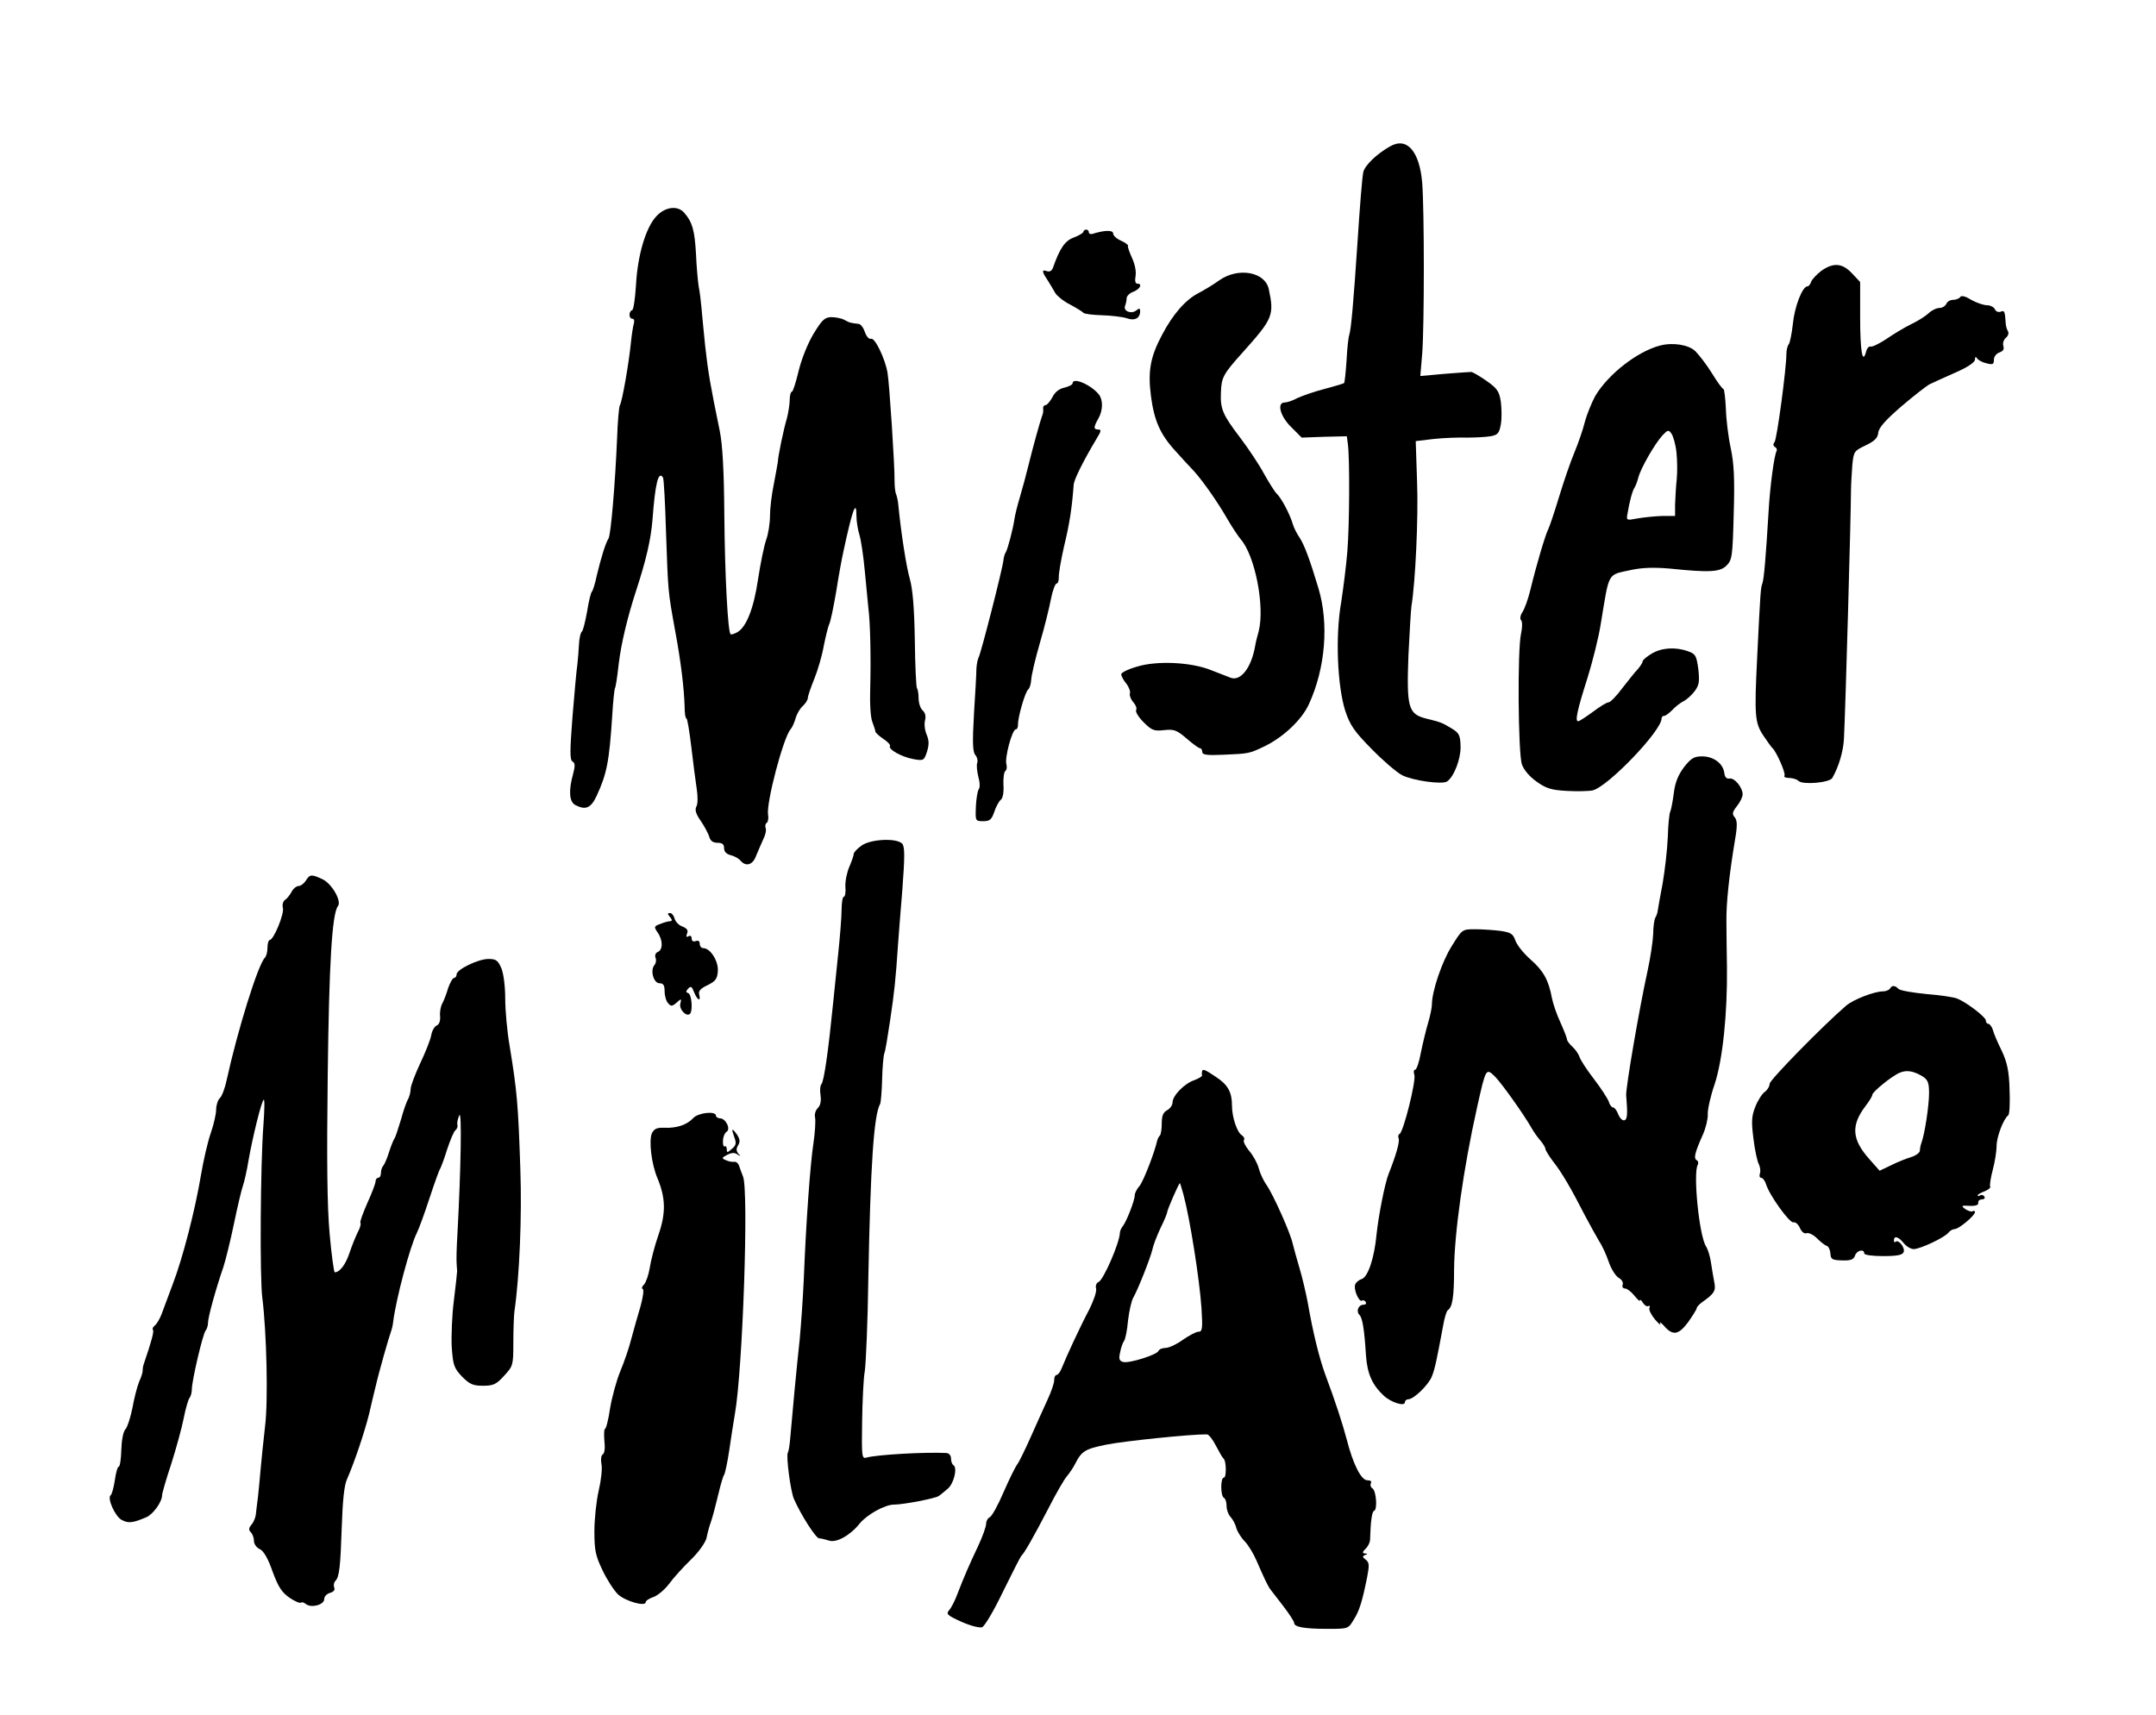 <?xml version="1.0" standalone="no"?>
<!DOCTYPE svg PUBLIC "-//W3C//DTD SVG 20010904//EN"
 "http://www.w3.org/TR/2001/REC-SVG-20010904/DTD/svg10.dtd">
<svg version="1.0" xmlns="http://www.w3.org/2000/svg"
 width="798pt" height="635pt" viewBox="0 0 798 635"
 preserveAspectRatio="xMidYMid meet">
<g transform="translate(0,635) scale(0.1,-0.1)"
fill="#000000" stroke="none">
<path d="M5145 5808 c-50 -28 -93 -70 -99 -95 -4 -16 -13 -129 -21 -253 -16
-240 -24 -326 -31 -350 -3 -8 -8 -51 -10 -95 -3 -43 -7 -81 -9 -83 -2 -2 -35
-12 -73 -22 -39 -10 -84 -26 -101 -34 -16 -9 -37 -16 -46 -16 -30 0 -17 -51
24 -91 l39 -39 83 3 84 2 4 -30 c7 -54 6 -298 -2 -395 -4 -52 -15 -138 -23
-190 -22 -125 -14 -309 15 -401 18 -54 33 -76 98 -142 42 -43 92 -86 113 -97
40 -20 148 -35 166 -23 26 18 51 84 50 129 -1 41 -5 50 -31 66 -38 23 -40 24
-97 38 -66 17 -72 41 -65 234 4 83 9 165 11 181 15 91 26 329 21 461 l-5 151
67 8 c38 4 93 6 123 5 30 0 69 2 87 5 27 5 32 11 38 44 4 22 3 59 0 84 -6 38
-13 49 -53 77 -26 18 -51 33 -57 33 -5 0 -50 -3 -99 -7 l-89 -8 7 83 c8 106 8
528 0 632 -10 118 -57 171 -119 135z"/>
<path d="M2429 5549 c-39 -42 -69 -144 -75 -254 -3 -49 -9 -91 -14 -93 -14 -5
-13 -32 1 -32 6 0 8 -8 5 -18 -3 -10 -8 -42 -11 -72 -7 -71 -32 -218 -41 -231
-3 -6 -8 -61 -10 -122 -7 -166 -23 -359 -32 -371 -10 -15 -27 -69 -43 -136 -6
-30 -15 -57 -18 -60 -4 -3 -12 -36 -18 -74 -7 -38 -15 -72 -20 -75 -4 -3 -9
-24 -10 -46 -1 -22 -4 -56 -6 -75 -3 -19 -11 -106 -18 -193 -10 -129 -10 -160
0 -166 10 -6 10 -17 2 -47 -17 -61 -14 -102 8 -114 38 -20 58 -12 79 33 38 82
47 127 58 297 3 52 8 98 10 102 3 4 9 44 14 90 9 75 32 172 65 273 36 110 54
187 60 260 10 136 22 184 39 157 3 -5 8 -93 11 -198 8 -227 7 -220 33 -364 23
-123 34 -219 36 -287 0 -24 3 -43 7 -43 3 0 11 -48 18 -107 7 -60 16 -129 20
-155 4 -26 4 -53 -1 -63 -7 -12 -3 -27 15 -53 14 -20 28 -47 32 -59 4 -16 14
-23 31 -23 17 0 24 -5 24 -20 0 -13 9 -22 25 -26 13 -3 29 -12 36 -20 20 -24
46 -16 58 19 7 17 19 44 26 60 8 15 12 34 9 41 -3 8 -1 17 4 20 5 3 7 17 5 30
-8 41 56 285 83 316 7 8 15 27 19 42 4 14 15 34 26 44 10 9 19 23 19 30 0 7
11 39 24 71 13 32 29 87 35 122 7 35 16 71 20 80 5 9 16 63 26 121 9 58 21
123 26 145 34 159 49 200 49 134 0 -19 5 -50 11 -69 6 -19 15 -80 20 -135 5
-55 11 -116 13 -135 7 -52 10 -181 7 -295 -2 -58 1 -112 8 -128 6 -16 11 -31
11 -35 0 -4 13 -16 29 -27 16 -10 28 -23 25 -27 -7 -12 43 -40 86 -48 38 -7
40 -6 51 27 8 26 8 41 -1 63 -7 16 -10 40 -6 54 4 15 0 28 -9 36 -8 7 -15 27
-15 45 0 17 -3 34 -6 37 -3 3 -7 84 -8 179 -2 121 -8 190 -19 228 -13 46 -32
169 -42 271 -1 14 -5 32 -8 40 -4 8 -6 31 -6 50 1 52 -19 360 -26 400 -9 53
-47 131 -61 126 -7 -3 -17 8 -23 25 -5 16 -16 30 -23 30 -27 3 -34 4 -53 15
-11 6 -33 10 -49 10 -24 -1 -34 -11 -65 -62 -21 -35 -44 -92 -55 -137 -10 -42
-21 -77 -25 -77 -4 0 -8 -13 -8 -30 0 -16 -5 -47 -10 -67 -13 -43 -33 -141
-34 -163 -1 -8 -8 -46 -15 -83 -8 -38 -14 -90 -14 -116 0 -27 -6 -67 -14 -89
-8 -22 -21 -87 -30 -145 -16 -110 -44 -180 -78 -198 -11 -6 -22 -9 -24 -7 -10
11 -21 215 -23 438 -1 169 -7 267 -17 315 -35 170 -43 216 -54 315 -6 58 -12
123 -14 145 -2 22 -6 56 -10 75 -3 19 -8 74 -10 122 -5 85 -13 116 -44 151
-24 27 -70 22 -103 -14z"/>
<path d="M4010 5492 c0 -4 -16 -14 -35 -21 -33 -12 -52 -39 -78 -113 -4 -11
-12 -15 -22 -12 -20 8 -19 -2 3 -34 9 -15 22 -36 28 -47 6 -10 30 -30 54 -42
24 -13 47 -27 50 -31 3 -4 33 -8 68 -9 35 -1 76 -6 92 -11 30 -11 50 0 50 26
0 11 -3 12 -14 3 -18 -15 -49 -3 -42 16 3 8 6 21 6 29 0 8 11 19 25 24 25 10
35 30 14 30 -7 0 -9 11 -6 28 3 16 -2 43 -13 67 -10 22 -17 42 -15 45 2 3 -10
12 -26 19 -16 7 -29 19 -29 27 0 13 -33 12 -77 -2 -7 -2 -13 1 -13 6 0 6 -4
10 -10 10 -5 0 -10 -4 -10 -8z"/>
<path d="M6742 5348 c-17 -13 -34 -31 -38 -40 -3 -10 -9 -18 -14 -18 -19 0
-48 -76 -54 -139 -4 -36 -11 -70 -15 -75 -5 -6 -9 -22 -9 -36 0 -54 -35 -316
-44 -327 -6 -7 -5 -14 2 -18 6 -3 8 -10 6 -14 -9 -14 -25 -134 -30 -226 -10
-166 -17 -250 -23 -265 -6 -17 -7 -23 -19 -270 -11 -221 -9 -246 24 -295 15
-22 29 -42 33 -45 14 -13 49 -92 44 -101 -4 -5 4 -9 17 -9 13 0 29 -5 35 -11
15 -15 114 -7 125 11 24 42 41 100 43 145 6 114 26 838 26 915 0 25 3 69 5 98
5 51 7 53 49 73 33 16 45 27 47 47 2 19 27 47 86 98 46 39 93 76 105 82 12 6
55 25 95 43 46 20 72 38 72 48 0 11 3 12 8 4 4 -6 20 -15 35 -18 23 -6 27 -4
27 13 0 12 9 23 20 27 14 5 19 12 15 24 -3 10 1 24 10 31 8 7 11 17 7 24 -4 6
-7 18 -8 26 -3 49 -5 52 -19 46 -9 -3 -18 1 -21 9 -4 8 -17 15 -29 15 -13 0
-39 9 -59 20 -22 14 -37 17 -41 10 -3 -5 -15 -10 -26 -10 -11 0 -22 -7 -25
-15 -4 -8 -15 -15 -25 -15 -11 0 -30 -9 -41 -20 -12 -11 -42 -30 -66 -41 -24
-12 -64 -36 -90 -54 -26 -17 -52 -30 -58 -28 -6 2 -14 -6 -17 -19 -13 -49 -22
1 -22 126 l0 132 -30 32 c-36 38 -68 41 -113 10z"/>
<path d="M4514 5313 c-22 -16 -57 -37 -78 -48 -47 -24 -94 -77 -134 -153 -44
-82 -54 -135 -42 -228 12 -91 34 -142 91 -204 22 -25 53 -58 69 -75 34 -38 88
-115 125 -180 16 -27 37 -59 47 -71 53 -60 90 -248 67 -340 -6 -21 -12 -46
-13 -54 -14 -82 -54 -133 -91 -119 -11 4 -43 17 -72 28 -74 30 -201 36 -275
13 -32 -9 -58 -22 -58 -28 0 -6 8 -22 19 -35 10 -13 16 -30 13 -37 -2 -7 4
-22 13 -32 9 -10 14 -23 10 -29 -3 -6 9 -26 28 -45 30 -30 39 -33 75 -29 37 4
47 1 84 -31 23 -20 45 -36 50 -36 4 0 8 -6 8 -14 0 -10 17 -13 78 -10 95 4 96
4 154 32 69 34 137 98 163 156 61 133 74 298 35 428 -33 110 -52 160 -70 188
-10 14 -21 36 -25 50 -11 37 -42 96 -60 113 -8 8 -29 42 -47 74 -17 32 -57 92
-88 133 -64 84 -74 106 -71 168 2 55 8 67 82 149 110 123 116 136 95 233 -14
64 -113 81 -182 33z"/>
<path d="M6145 5071 c-85 -22 -192 -106 -240 -186 -13 -24 -31 -67 -39 -97 -7
-29 -25 -80 -39 -114 -14 -33 -39 -106 -56 -162 -17 -56 -35 -110 -40 -120
-11 -21 -44 -132 -67 -227 -8 -33 -21 -69 -29 -81 -8 -12 -10 -25 -5 -30 5 -5
5 -26 0 -49 -14 -59 -11 -443 3 -485 8 -21 28 -45 55 -64 35 -25 55 -31 112
-34 38 -2 81 -1 95 2 57 14 255 221 255 266 0 6 4 10 10 10 5 0 18 10 29 21
11 12 30 27 42 33 12 6 31 23 42 38 16 22 18 35 13 81 -7 50 -10 56 -38 66
-47 17 -99 13 -135 -9 -18 -11 -33 -23 -33 -28 0 -5 -8 -17 -17 -28 -10 -10
-36 -43 -58 -71 -21 -29 -45 -53 -51 -53 -7 0 -33 -16 -58 -35 -26 -19 -50
-35 -55 -35 -12 0 -3 42 35 161 18 58 41 148 49 200 33 198 22 179 117 200 40
8 83 9 140 4 145 -15 185 -13 209 12 20 20 22 34 26 191 4 131 1 186 -11 243
-9 41 -17 107 -18 146 -2 40 -6 73 -9 73 -4 0 -23 26 -43 59 -20 32 -48 68
-61 81 -25 24 -83 33 -130 21z m60 -395 c3 -28 4 -73 1 -101 -3 -27 -5 -69 -6
-92 l0 -43 -47 0 c-27 -1 -67 -5 -91 -9 -42 -8 -43 -8 -38 18 7 43 18 85 26
96 4 6 10 22 14 37 8 33 60 124 89 156 20 21 23 22 34 6 6 -9 15 -39 18 -68z"/>
<path d="M3970 4931 c0 -5 -14 -12 -30 -16 -20 -4 -36 -17 -45 -36 -9 -16 -20
-29 -26 -29 -5 0 -9 -6 -8 -12 1 -7 0 -20 -4 -28 -7 -19 -32 -108 -51 -185 -8
-33 -22 -85 -31 -115 -9 -30 -18 -66 -20 -80 -5 -37 -25 -112 -32 -124 -4 -5
-8 -19 -9 -30 -3 -31 -84 -348 -92 -360 -3 -6 -7 -24 -8 -41 0 -16 -4 -92 -9
-167 -6 -106 -5 -141 5 -153 7 -8 10 -21 7 -29 -3 -8 -1 -31 4 -51 6 -21 7
-41 1 -48 -4 -7 -9 -36 -10 -64 -2 -52 -2 -53 27 -53 25 0 31 6 41 34 6 19 17
39 24 45 8 6 12 28 10 56 -1 24 2 47 7 51 5 3 7 14 4 25 -7 22 21 129 35 129
5 0 8 8 8 18 -1 26 27 123 38 130 5 4 10 20 11 37 1 16 15 77 32 135 17 58 35
131 41 163 6 31 16 57 21 57 5 0 8 10 8 23 -1 12 8 65 20 117 20 82 29 143 35
225 1 19 34 86 86 173 16 26 17 32 5 32 -18 0 -18 8 0 40 18 31 18 70 2 90
-29 36 -97 65 -97 41z"/>
<path d="M6233 3510 c-22 -30 -33 -56 -38 -98 -4 -31 -10 -61 -13 -67 -3 -5
-8 -48 -9 -95 -2 -47 -11 -123 -19 -170 -9 -47 -17 -92 -18 -100 -1 -9 -5 -21
-9 -27 -4 -7 -8 -34 -8 -60 -1 -26 -10 -88 -21 -138 -31 -141 -81 -433 -79
-460 6 -70 4 -89 -6 -92 -7 -3 -17 7 -23 21 -5 14 -14 26 -19 26 -5 0 -13 9
-16 21 -4 11 -28 49 -55 84 -27 35 -51 72 -54 83 -4 11 -15 27 -26 37 -11 10
-20 22 -20 27 0 5 -11 33 -24 62 -14 30 -28 71 -32 92 -12 65 -31 100 -79 142
-25 22 -50 53 -56 70 -9 25 -16 30 -56 36 -25 3 -67 6 -93 6 -48 0 -48 0 -87
-63 -36 -57 -73 -167 -73 -215 0 -11 -6 -42 -14 -68 -8 -27 -20 -77 -27 -111
-6 -35 -16 -63 -21 -63 -5 0 -7 -8 -3 -19 7 -22 -41 -214 -55 -219 -5 -2 -6
-10 -3 -17 4 -13 -10 -62 -37 -130 -14 -34 -38 -157 -45 -225 -8 -87 -32 -158
-55 -165 -10 -3 -21 -12 -24 -20 -7 -18 14 -66 25 -60 4 3 10 1 14 -5 3 -5 0
-10 -8 -10 -19 0 -29 -24 -15 -38 11 -11 18 -54 24 -151 5 -67 23 -108 66
-148 27 -25 78 -41 78 -24 0 6 6 11 13 11 21 1 75 54 87 85 11 28 17 56 41
185 5 30 13 57 18 60 17 11 23 50 23 150 1 133 34 372 85 600 33 148 33 147
67 114 26 -27 106 -139 136 -192 8 -14 23 -35 33 -46 9 -11 17 -24 17 -29 0
-5 13 -26 28 -46 32 -40 68 -102 118 -200 19 -36 43 -79 53 -96 11 -16 27 -51
36 -78 9 -26 26 -52 37 -58 11 -6 17 -17 14 -25 -3 -8 1 -14 9 -14 7 0 23 -12
34 -26 12 -15 21 -23 21 -18 0 5 5 1 11 -9 6 -9 14 -15 20 -12 5 3 7 0 4 -7
-3 -7 7 -26 21 -43 14 -16 22 -23 19 -15 -4 8 2 5 12 -6 34 -40 55 -37 91 11
17 24 32 48 32 52 0 5 10 15 21 23 44 31 51 42 44 74 -3 17 -9 49 -12 71 -3
22 -11 49 -18 60 -26 39 -49 274 -31 303 3 6 2 14 -4 17 -12 7 -7 28 23 95 11
25 19 59 18 75 -1 17 10 67 25 110 30 90 48 262 46 435 -1 58 -2 134 -2 170
-1 64 10 171 32 302 9 52 8 71 -1 82 -11 13 -9 20 8 42 12 15 21 34 21 43 0
26 -30 62 -48 59 -12 -2 -18 5 -20 22 -5 34 -40 60 -82 60 -30 0 -41 -7 -67
-40z"/>
<path d="M3188 3219 c-16 -11 -28 -25 -28 -30 0 -5 -7 -26 -16 -47 -9 -20 -16
-54 -15 -74 2 -21 -1 -38 -6 -38 -4 0 -8 -21 -8 -47 0 -27 -6 -102 -13 -168
-7 -66 -15 -145 -18 -175 -18 -180 -34 -294 -44 -304 -4 -4 -6 -23 -3 -40 3
-22 0 -38 -10 -48 -9 -9 -13 -24 -10 -36 2 -11 0 -53 -6 -93 -12 -76 -28 -300
-36 -506 -3 -68 -10 -167 -15 -221 -11 -100 -28 -281 -35 -365 -2 -26 -6 -50
-9 -55 -7 -11 10 -144 23 -172 26 -59 81 -145 93 -145 7 0 23 -4 36 -8 27 -10
79 19 114 63 27 33 93 70 127 70 35 0 154 23 166 32 6 4 20 16 32 26 23 18 38
78 22 88 -5 3 -9 14 -9 25 0 11 -7 19 -17 20 -79 4 -257 -6 -296 -17 -17 -5
-18 3 -16 133 1 76 5 161 10 188 4 28 11 183 13 345 8 415 20 603 44 644 2 4
6 45 7 90 1 44 5 88 8 96 4 8 13 65 22 125 15 102 20 145 29 280 2 28 9 119
16 203 9 119 9 156 0 168 -20 23 -119 18 -152 -7z"/>
<path d="M1132 3090 c-7 -11 -19 -20 -27 -20 -8 0 -20 -10 -26 -22 -7 -13 -18
-26 -25 -30 -6 -5 -10 -17 -7 -29 6 -21 -34 -119 -49 -119 -4 0 -8 -13 -8 -28
0 -15 -4 -32 -10 -38 -25 -25 -101 -269 -141 -452 -6 -29 -17 -59 -25 -67 -8
-7 -14 -27 -14 -43 0 -16 -9 -55 -20 -87 -11 -31 -27 -101 -36 -154 -22 -132
-68 -310 -105 -406 -16 -44 -35 -93 -41 -110 -6 -16 -17 -35 -24 -41 -8 -6
-11 -14 -8 -17 5 -5 -5 -42 -34 -127 -3 -8 -4 -18 -4 -23 1 -4 -4 -23 -13 -42
-8 -20 -19 -64 -25 -98 -7 -34 -18 -69 -25 -77 -9 -9 -15 -42 -16 -78 -1 -34
-5 -62 -10 -62 -4 0 -10 -22 -14 -50 -4 -27 -11 -52 -15 -55 -15 -9 16 -80 41
-92 24 -13 41 -11 90 10 25 10 59 57 59 82 0 7 15 59 34 116 18 57 39 133 46
169 7 36 17 69 21 74 5 6 9 20 9 32 0 33 41 207 51 218 5 6 9 19 9 30 0 19 27
119 57 206 8 25 26 97 39 160 13 63 28 126 33 140 5 14 15 57 21 95 15 85 47
216 56 224 4 3 3 -39 -1 -94 -11 -140 -14 -568 -4 -640 16 -128 22 -381 10
-476 -6 -52 -13 -121 -16 -154 -3 -33 -7 -80 -10 -105 -3 -25 -7 -54 -8 -66
-1 -11 -8 -29 -16 -38 -11 -13 -11 -20 -3 -28 7 -7 12 -21 12 -33 0 -11 10
-25 22 -30 14 -7 30 -34 47 -83 21 -57 34 -77 63 -97 19 -13 38 -21 42 -18 3
3 11 1 18 -5 20 -16 68 -3 68 18 0 10 10 20 21 23 14 4 20 11 16 20 -3 8 -1
19 4 24 15 15 19 50 24 201 3 93 9 154 19 175 28 64 65 174 82 242 9 39 20 86
25 105 11 49 49 182 56 200 3 8 7 24 8 35 11 88 63 282 88 331 8 16 29 74 47
129 18 55 36 105 40 110 3 6 15 37 25 70 11 33 24 65 30 70 7 6 10 15 8 21 -2
6 1 22 7 35 10 23 6 -201 -7 -441 -3 -47 -4 -94 -3 -105 1 -11 1 -24 2 -30 0
-5 -5 -54 -12 -109 -7 -54 -10 -132 -8 -173 5 -67 8 -77 38 -109 29 -29 41
-34 78 -34 38 0 49 5 78 37 33 36 34 39 34 122 0 48 2 100 4 116 19 130 28
353 22 525 -8 242 -12 289 -40 460 -9 52 -16 130 -16 173 0 45 -6 92 -14 112
-13 30 -20 35 -48 35 -38 0 -118 -39 -118 -57 0 -7 -4 -13 -9 -13 -5 0 -15
-17 -22 -37 -6 -21 -16 -47 -22 -58 -6 -11 -10 -32 -8 -48 1 -16 -3 -29 -12
-33 -8 -3 -18 -19 -21 -37 -3 -17 -22 -64 -41 -104 -19 -41 -35 -83 -35 -94 0
-10 -4 -27 -9 -37 -6 -9 -18 -44 -27 -77 -10 -33 -20 -64 -24 -70 -4 -5 -13
-28 -20 -50 -7 -22 -16 -44 -21 -50 -5 -5 -9 -17 -9 -27 0 -10 -4 -18 -10 -18
-5 0 -10 -6 -10 -14 0 -7 -14 -44 -31 -81 -16 -37 -28 -69 -25 -72 3 -3 -1
-18 -9 -33 -8 -16 -22 -50 -31 -77 -14 -43 -36 -73 -55 -73 -3 0 -12 64 -19
143 -9 102 -11 267 -7 587 5 416 16 598 38 626 14 18 -22 82 -57 99 -41 19
-47 19 -62 -5z"/>
<path d="M2480 2955 c8 -9 8 -15 2 -15 -6 0 -23 -4 -37 -10 -25 -9 -25 -11
-11 -32 20 -28 20 -64 1 -72 -8 -3 -12 -12 -9 -21 4 -8 2 -21 -4 -28 -16 -19
-3 -67 19 -67 14 0 19 -7 19 -30 0 -17 6 -37 13 -44 10 -12 15 -12 31 2 18 16
19 16 14 -4 -5 -21 23 -50 36 -37 11 12 6 71 -6 76 -10 4 -10 7 -1 17 10 11
14 8 22 -13 12 -30 26 -37 19 -9 -4 13 5 23 31 35 30 15 36 23 38 53 2 37 -28
84 -54 84 -7 0 -13 7 -13 16 0 10 -6 14 -15 10 -9 -3 -15 0 -15 10 0 9 -5 12
-12 8 -8 -5 -9 -2 -5 10 5 12 0 19 -17 26 -13 4 -26 18 -29 29 -3 12 -11 21
-17 21 -10 0 -10 -3 0 -15z"/>
<path d="M6995 2690 c-3 -5 -15 -10 -25 -10 -33 0 -110 -30 -137 -53 -87 -75
-283 -275 -283 -289 0 -9 -8 -23 -18 -30 -10 -7 -26 -32 -35 -55 -14 -35 -15
-55 -7 -118 5 -42 14 -84 20 -95 5 -10 7 -26 4 -34 -3 -9 -1 -16 4 -16 6 0 14
-10 18 -22 12 -42 89 -148 102 -143 7 2 18 -7 24 -21 7 -15 17 -23 25 -19 8 2
25 -6 38 -19 13 -13 29 -26 36 -28 7 -2 13 -15 14 -29 1 -21 7 -24 43 -25 32
-1 43 3 48 18 6 19 34 26 34 8 0 -6 30 -10 70 -10 53 0 72 4 76 15 6 16 -19
48 -30 38 -3 -4 -6 -1 -6 5 0 19 17 14 37 -11 10 -12 27 -22 38 -21 26 2 111
42 126 60 6 8 17 14 24 14 15 0 75 50 75 63 0 4 -4 6 -9 3 -4 -3 -16 1 -27 8
-16 12 -15 14 16 12 23 -1 34 3 32 12 -1 6 5 12 14 12 8 0 12 5 9 10 -4 6 -11
8 -16 5 -5 -4 -9 -4 -9 0 0 3 12 10 26 15 14 6 23 13 20 18 -2 4 2 32 10 62 8
30 14 70 14 88 0 34 26 101 43 113 5 4 7 46 5 95 -2 70 -9 101 -29 144 -15 30
-30 65 -33 78 -4 12 -12 22 -17 22 -5 0 -9 6 -9 13 -1 12 -69 65 -105 80 -11
5 -62 13 -114 17 -51 5 -98 13 -104 19 -14 14 -24 14 -32 1z m123 -326 c18
-12 22 -24 22 -61 0 -45 -16 -152 -28 -183 -3 -8 -6 -22 -6 -30 -1 -8 -15 -18
-31 -23 -17 -5 -50 -18 -74 -30 l-44 -21 -38 43 c-65 73 -69 125 -13 198 13
17 24 35 24 40 0 11 74 71 102 82 26 11 52 6 86 -15z"/>
<path d="M4449 2383 c-1 -5 -1 -11 0 -15 0 -3 -13 -11 -29 -17 -36 -12 -80
-57 -80 -82 0 -10 -9 -23 -20 -29 -15 -8 -20 -21 -20 -49 0 -21 -3 -41 -7 -45
-4 -3 -8 -12 -10 -19 -10 -45 -51 -150 -65 -167 -10 -11 -18 -27 -18 -35 0
-19 -30 -96 -44 -114 -6 -7 -11 -19 -11 -25 -1 -37 -61 -175 -79 -182 -8 -3
-12 -14 -9 -24 3 -10 -9 -45 -25 -77 -36 -68 -86 -177 -101 -215 -6 -16 -15
-28 -20 -28 -5 0 -9 -8 -9 -17 1 -10 -10 -43 -24 -73 -14 -30 -42 -93 -63
-140 -21 -47 -43 -92 -49 -100 -7 -8 -30 -55 -51 -103 -21 -49 -44 -91 -52
-94 -7 -3 -13 -14 -13 -24 0 -10 -13 -47 -29 -81 -35 -74 -53 -116 -77 -178
-9 -25 -23 -52 -31 -61 -12 -14 -7 -19 46 -43 34 -15 66 -23 76 -20 10 4 45
64 78 133 34 69 64 128 67 131 10 8 45 69 100 175 28 55 59 109 69 120 9 11
23 31 30 45 24 48 37 56 116 72 64 13 315 39 372 38 7 0 22 -19 34 -43 12 -23
24 -44 28 -47 10 -8 11 -70 1 -70 -13 0 -13 -67 0 -75 6 -3 10 -17 10 -31 0
-14 7 -32 15 -40 8 -9 18 -27 21 -41 4 -13 18 -36 31 -49 13 -13 33 -46 44
-72 27 -62 42 -95 52 -107 4 -5 25 -33 47 -61 22 -29 40 -56 40 -62 0 -15 37
-22 123 -22 77 0 77 0 97 33 21 33 31 64 50 157 9 47 8 56 -5 66 -12 9 -13 13
-3 17 11 4 11 6 0 6 -10 1 -10 5 2 17 9 8 16 23 17 32 2 71 7 106 15 109 13 4
8 74 -6 83 -7 4 -9 13 -6 19 4 7 -1 11 -13 11 -23 0 -53 60 -76 150 -15 57
-42 141 -81 245 -22 62 -44 150 -64 265 -7 36 -20 92 -30 125 -10 33 -21 74
-25 90 -8 39 -72 182 -97 218 -11 15 -24 43 -29 62 -5 19 -21 48 -35 64 -14
17 -23 35 -20 40 4 5 0 13 -7 18 -18 10 -37 67 -37 109 0 51 -15 78 -59 107
-43 29 -50 31 -52 20z m-69 -454 c24 -88 60 -316 67 -421 5 -77 3 -88 -11 -88
-9 0 -35 -14 -58 -30 -22 -16 -51 -30 -64 -30 -12 0 -24 -5 -26 -11 -5 -14
-108 -47 -131 -41 -14 4 -17 11 -11 36 3 17 10 36 14 41 5 6 12 39 15 75 4 36
13 74 19 85 17 29 63 145 71 178 3 16 17 52 30 80 14 28 25 55 25 59 0 9 43
107 47 108 1 0 7 -19 13 -41z"/>
<path d="M2566 2211 c-23 -25 -61 -38 -107 -36 -27 1 -37 -3 -46 -20 -12 -27
-2 -115 21 -168 30 -73 31 -128 3 -209 -14 -40 -28 -95 -32 -121 -4 -26 -14
-54 -21 -62 -8 -7 -10 -15 -5 -17 5 -2 1 -30 -8 -63 -10 -33 -25 -87 -34 -120
-8 -33 -27 -88 -41 -121 -14 -34 -31 -96 -38 -138 -6 -42 -15 -76 -19 -76 -3
0 -4 -20 -2 -44 3 -26 1 -46 -6 -50 -6 -4 -8 -19 -5 -35 4 -16 -1 -61 -10 -99
-9 -39 -16 -107 -16 -151 0 -69 4 -90 30 -144 16 -34 42 -74 57 -89 28 -26
103 -47 103 -29 0 5 13 14 29 19 16 6 41 27 57 48 16 22 52 62 81 90 30 29 54
64 58 80 3 16 10 43 16 59 6 17 18 62 27 100 9 39 19 72 22 75 3 3 12 43 19
90 7 47 16 108 21 135 29 163 52 830 30 880 -4 11 -11 28 -14 38 -3 10 -11 17
-18 16 -7 -1 -21 1 -31 6 -17 7 -16 9 5 20 16 8 27 9 38 1 12 -8 13 -7 3 3 -8
10 -9 18 -1 31 8 13 7 23 -5 41 -19 26 -21 22 -8 -14 7 -19 5 -28 -10 -40 -17
-15 -19 -15 -19 -1 0 8 -4 13 -8 10 -4 -2 -7 7 -6 21 0 13 6 28 13 33 17 10
-3 50 -24 50 -8 0 -15 5 -15 10 0 18 -66 11 -84 -9z"/>
</g>
</svg>
